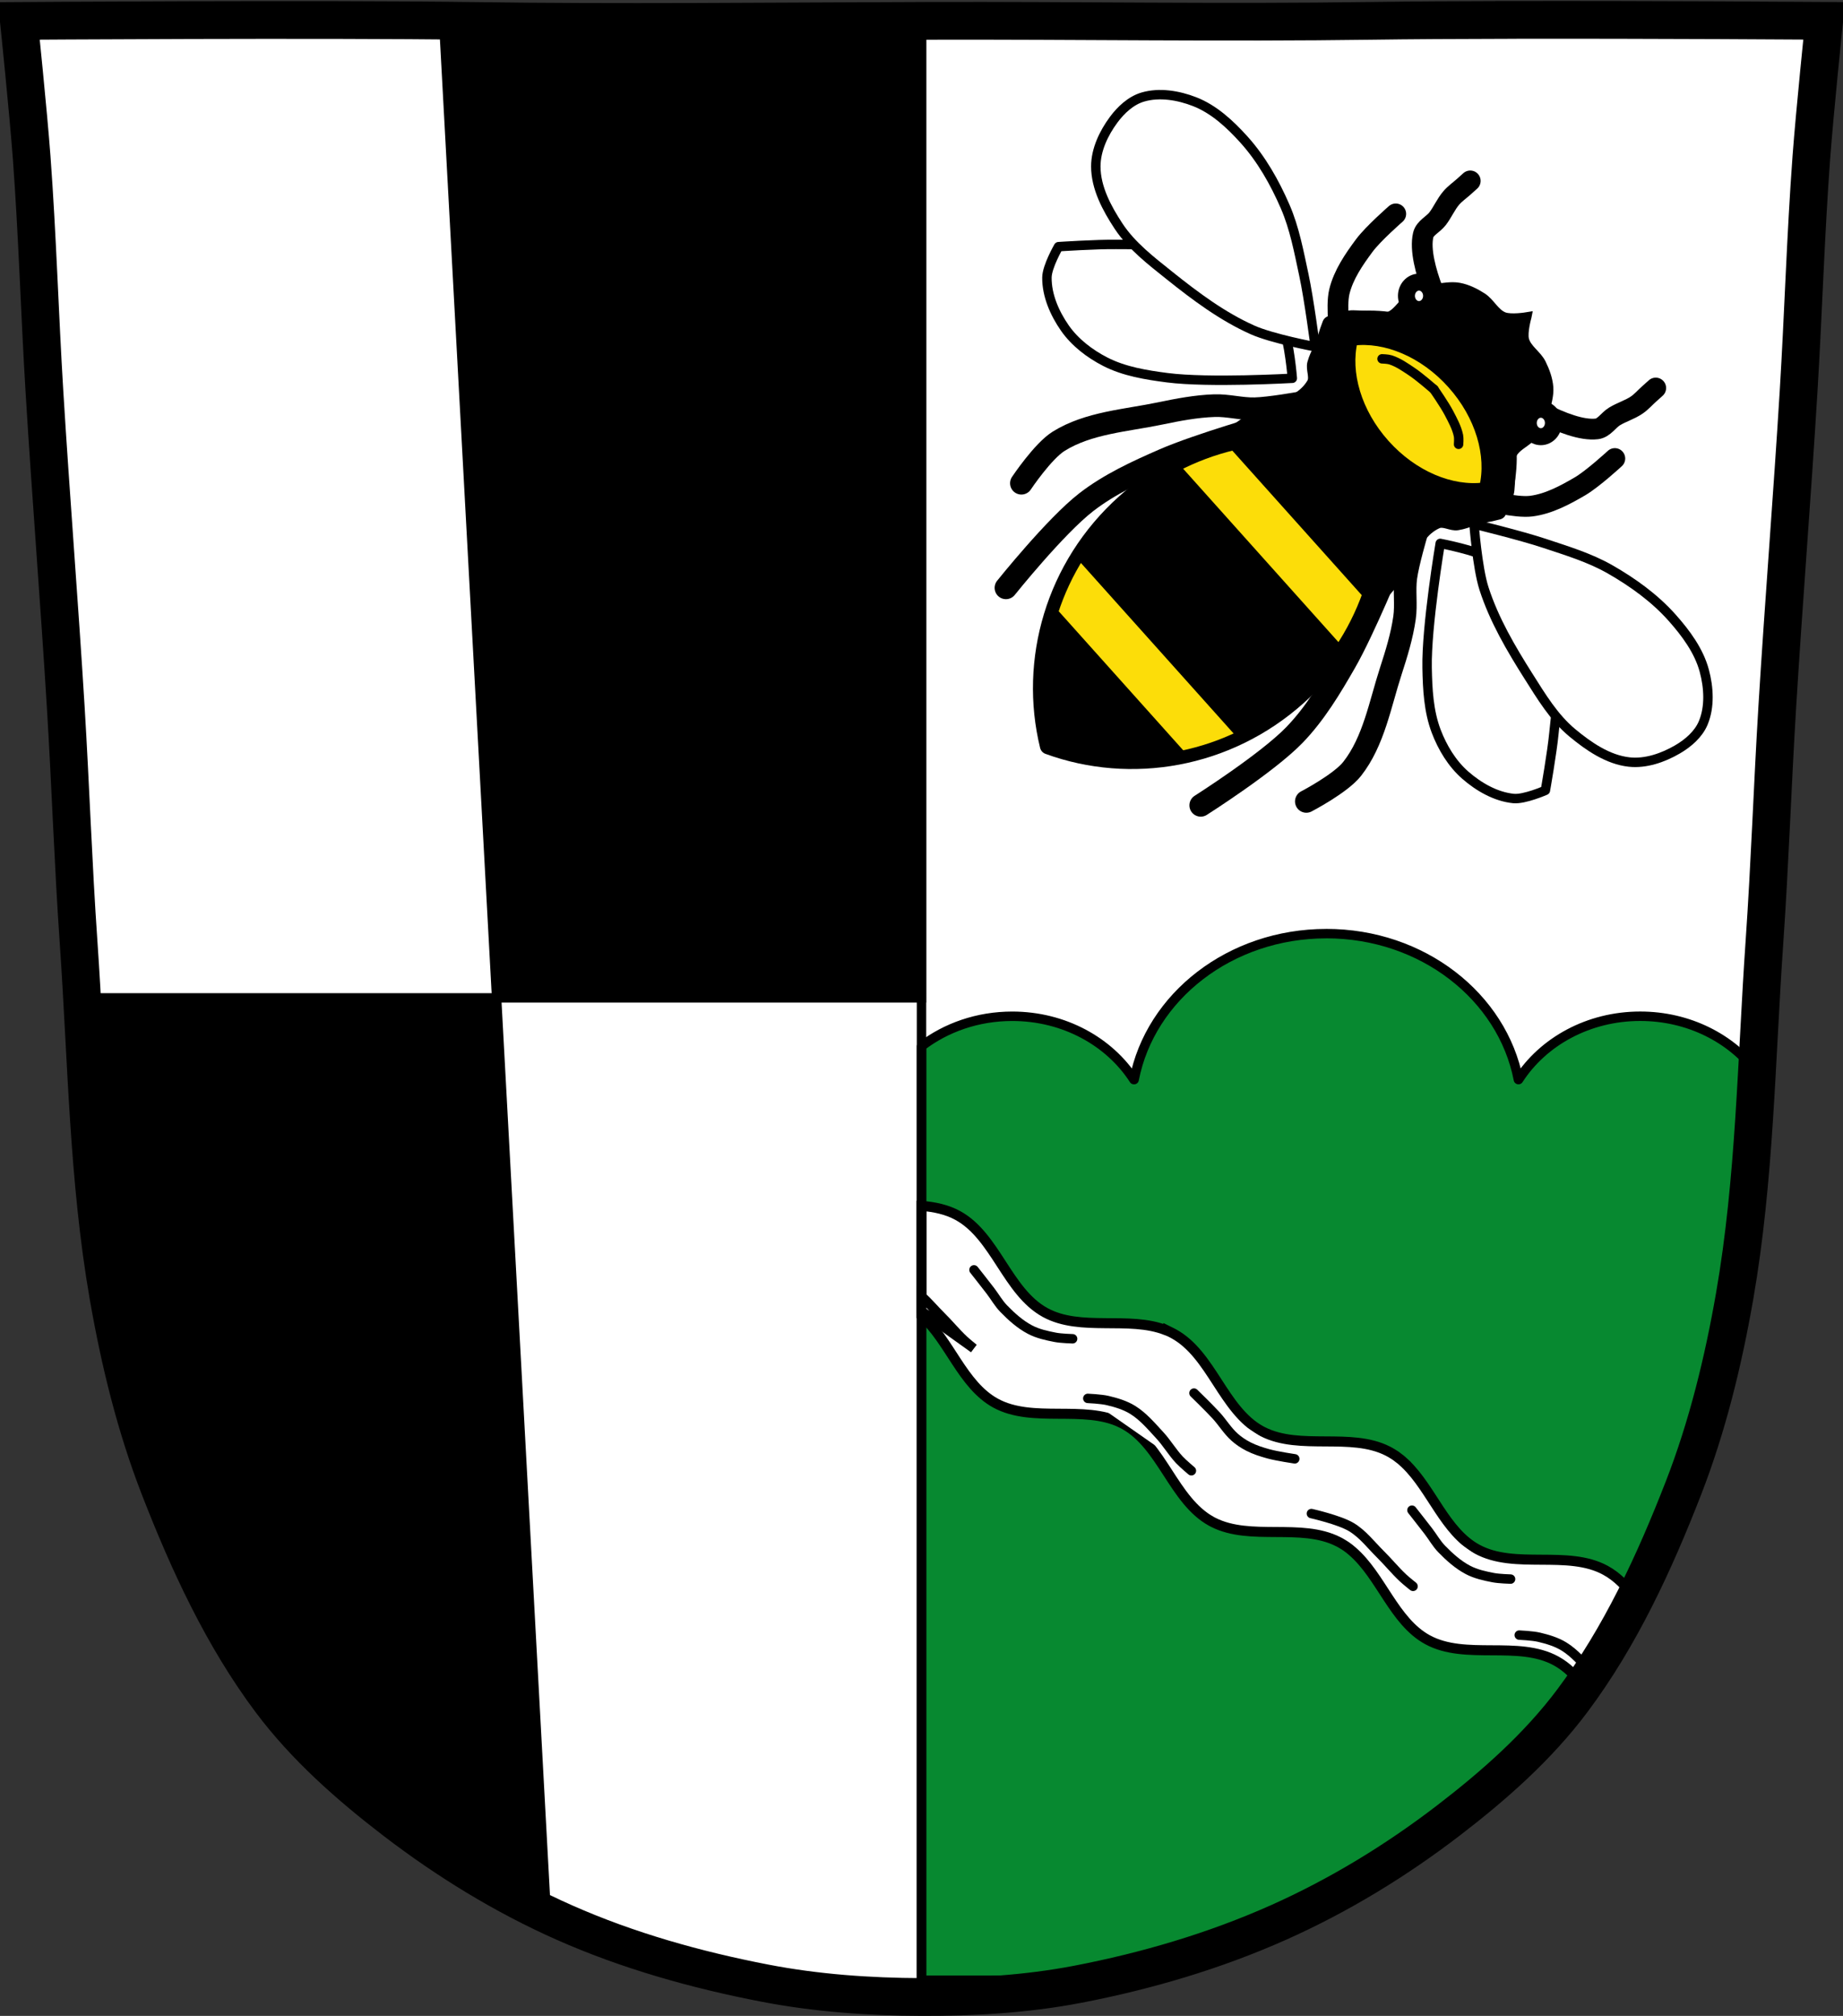 <?xml version="1.0" encoding="UTF-8" standalone="no"?>
<svg
   xmlns:dc="http://purl.org/dc/elements/1.1/"
   xmlns:cc="http://creativecommons.org/ns#"
   xmlns:rdf="http://www.w3.org/1999/02/22-rdf-syntax-ns#"
   xmlns:svg="http://www.w3.org/2000/svg"
   xmlns="http://www.w3.org/2000/svg"
   xmlns:xlink="http://www.w3.org/1999/xlink"
   xmlns:sodipodi="http://sodipodi.sourceforge.net/DTD/sodipodi-0.dtd"
   xmlns:inkscape="http://www.inkscape.org/namespaces/inkscape"
   viewBox="0 0 977.12 1068.14"
   version="1.1"
   id="svg1049"
   sodipodi:docname="Wappen_von_Hummeltal.svg"
   inkscape:version="0.92.5 (2060ec1f9f, 2020-04-08)">
  <rect x="0" y="0" width="977.12" height="1068.14" fill="#333333" stroke="none"/>
  <defs
     id="defs1053" />
  <sodipodi:namedview
     pagecolor="#ffffff"
     bordercolor="#666666"
     borderopacity="1"
     objecttolerance="10"
     gridtolerance="10"
     guidetolerance="10"
     inkscape:pageopacity="0"
     inkscape:pageshadow="2"
     inkscape:window-width="1920"
     inkscape:window-height="1046"
     id="namedview1051"
     showgrid="false"
     inkscape:zoom="0.74241203"
     inkscape:cx="525.60142"
     inkscape:cy="534.07001"
     inkscape:window-x="-11"
     inkscape:window-y="-11"
     inkscape:window-maximized="1"
     inkscape:current-layer="svg1049" />
  <path
     style="fill:#ffffff"
     inkscape:connector-curvature="0"
     id="path936"
     d="m 798.39,10.565 c -26.17,0.053 -51.02,0.198 -70.798,0.478 -79.11,1.122 -156.7,-0.214 -235.05,0 -2.653,0.007 -5.305,0.036 -7.958,0.043 -78.35,0.214 -155.94,1.122 -235.05,0 -79.11,-1.122 -239.53,0 -239.53,0 0,0 4.995,48.18 6.784,72.32 3.067,41.38 4.256,82.87 6.784,124.29 3.405,55.766 7.902,111.49 11.307,167.25 2.529,41.41 3.91,82.9 6.784,124.29 4.346,62.59 5.02,125.75 15.786,187.56 6.02,34.562 14.418,68.979 27.14,101.67 15.355,39.473 33.473,78.71 58.839,112.63 18.288,24.456 41.648,45.04 65.884,63.62 27.747,21.272 57.962,39.816 89.93,53.968 33.818,14.97 69.917,25.08 106.24,32.09 27.334,5.278 55.35,7.255 83.19,7.349 27.662,0.094 55.55,-1.52 82.71,-6.741 36.46,-7.01 72.54,-17.626 106.46,-32.746 31.934,-14.235 62.23,-32.696 89.98,-53.968 24.24,-18.58 47.595,-39.17 65.884,-63.62 25.365,-33.919 43.484,-73.16 58.839,-112.63 12.718,-32.695 21.12,-67.16 27.14,-101.72 10.762,-61.814 11.44,-124.97 15.786,-187.56 2.874,-41.39 4.256,-82.87 6.784,-124.29 3.405,-55.766 7.902,-111.44 11.307,-167.21 2.529,-41.41 3.717,-82.909 6.784,-124.29 1.79,-24.14 6.784,-72.32 6.784,-72.32 0,0 -90.24,-0.636 -168.73,-0.478" />
  <path
     d="m 703.17,494.695 c -50.973,0 -93.34,33.388 -101.87,77.34 h -0.125 c -12.956,-20.07 -36.979,-33.563 -64.5,-33.563 -18.336,0 -35.13,5.974 -48.12,15.906 v 17.656 85.84 391.37 h 93.37 c 32.861,-6.968 65.26,-16.963 95.91,-30.625 31.934,-14.235 62.25,-32.697 90,-53.969 24.24,-18.58 47.587,-39.14 65.875,-63.59 25.365,-33.919 43.489,-73.18 58.844,-112.66 12.718,-32.695 21.11,-67.16 27.12,-101.72 6.81,-39.12 9.593,-78.76 11.813,-118.47 -13.429,-17.951 -36.13,-29.75 -61.875,-29.75 -27.528,0 -51.55,13.483 -64.5,33.563 h -0.094 c -8.536,-43.955 -50.871,-77.34 -101.84,-77.34 z"
     id="path938"
     inkscape:connector-curvature="0"
     style="fill:#078930;stroke:#000000;stroke-width:5;stroke-linecap:round;stroke-linejoin:round" />
  <path
     style="fill:#ffffff;stroke:#000000;stroke-width:5.326"
     inkscape:connector-curvature="0"
     id="path940"
     d="m 488.55,638.915 v 18.969 39.16 c 14.871,13.164 21.697,36.78 39.28,46.41 19.611,10.735 46.665,0.793 66.66,10.469 -0.002,0.005 -0.028,0.026 -0.031,0.031 0.265,0.125 0.551,0.245 0.813,0.375 0.259,0.133 0.493,0.266 0.75,0.406 10.06,5.509 16.624,15.598 23.16,25.688 6.532,10.09 13.06,20.18 23.12,25.688 0.314,0.172 0.619,0.338 0.938,0.5 19.73,10.02 46.551,0.257 66.28,10.281 0.318,0.162 0.654,0.328 0.969,0.5 0.58,0.318 1.13,0.652 1.688,1 0.279,0.174 0.57,0.35 0.844,0.531 0.273,0.181 0.544,0.343 0.813,0.531 0.536,0.376 1.078,0.786 1.594,1.188 0.516,0.402 1,0.825 1.5,1.25 15.264,13.06 22.07,37.16 39.875,46.906 20.13,11.02 48.06,0.232 68.19,11.25 5.753,3.149 10.333,7.836 14.438,13.12 10.288,-14.708 19.349,-30.31 27.5,-46.41 -4.414,-5.951 -9.357,-11.222 -15.688,-14.688 -20.13,-11.02 -48.06,-0.264 -68.19,-11.281 -16.955,-9.282 -23.911,-31.584 -37.719,-44.969 0,0 0,-0.03 0,-0.031 -0.021,-0.02 -0.042,-0.011 -0.063,-0.031 -0.514,-0.497 -1.028,-0.967 -1.563,-1.438 -0.264,-0.232 -0.543,-0.493 -0.813,-0.719 -0.191,-0.16 -0.369,-0.312 -0.563,-0.469 -0.082,-0.066 -0.199,-0.122 -0.281,-0.188 -0.614,-0.489 -1.233,-0.986 -1.875,-1.438 -0.105,-0.074 -0.207,-0.146 -0.313,-0.219 -0.261,-0.18 -0.515,-0.327 -0.781,-0.5 -0.377,-0.246 -0.769,-0.487 -1.156,-0.719 -0.388,-0.232 -0.789,-0.469 -1.188,-0.688 -0.314,-0.172 -0.619,-0.338 -0.938,-0.5 -19.73,-10.02 -46.551,-0.257 -66.28,-10.281 -0.318,-0.162 -0.654,-0.328 -0.969,-0.5 -20.13,-11.02 -26.12,-40.36 -46.25,-51.37 -0.314,-0.172 -0.622,-0.331 -0.938,-0.5 -1.031,-0.552 -2.067,-1.089 -3.125,-1.594 -0.026,0.059 -0.034,0.13 -0.063,0.188 -19.688,-7.735 -45.29,0.903 -64.06,-9.375 -20.13,-11.02 -26.19,-40.39 -46.31,-51.41 -5.885,-3.222 -12.421,-4.539 -19.25,-5.125 z" />
  <g
     style="fill:#ffffff;stroke:#000000;stroke-width:5;stroke-linecap:round"
     id="g956"
     transform="translate(219.89,46.575)">
    <path
       inkscape:connector-curvature="0"
       id="path942"
       d="m 356.84,694.37 c 0,0 7.04,0.306 10.516,1.133 4.53,1.077 9.202,2.444 13.215,4.922 5.667,3.5 9.993,8.693 14.435,13.489 3.803,4.106 6.549,8.92 10.382,13 1.95,2.078 6.371,5.799 6.371,5.799" />
    <path
       inkscape:connector-curvature="0"
       id="path944"
       d="m 413.13,691.56 c 0,0 7.98,7.744 11.718,11.809 3.434,3.735 6,8.124 9.82,11.54 2.171,1.943 4.671,3.61 7.289,4.953 3.363,1.725 6.998,2.882 10.604,3.879 4.616,1.276 14,2.656 14,2.656" />
    <path
       inkscape:connector-curvature="0"
       id="path946"
       d="m 268.66,640.25 v 7.813 l 27.719,19.844 c 0,0 -3.607,-2.902 -5.281,-4.469 -4.248,-3.975 -7.871,-8.455 -12,-12.531 -3.52,-3.475 -6.725,-7.364 -10.438,-10.656 z" />
    <path
       inkscape:connector-curvature="0"
       id="path948"
       d="m 296.5,626.27 c 0,0 5.835,7.385 8.689,11.11 2.4,3.136 4.295,6.598 7.09,9.468 4.096,4.206 8.645,8.315 13.928,11.09 4.18,2.197 8.891,3.208 13.446,4.085 3.039,0.585 9.13,0.76 9.13,0.76" />
    <path
       inkscape:connector-curvature="0"
       id="path950"
       d="m 585.58,819.79 c 0,0 7.04,0.306 10.516,1.133 4.53,1.077 9.202,2.444 13.215,4.922 5.667,3.5 9.993,8.693 14.435,13.489" />
    <path
       inkscape:connector-curvature="0"
       id="path952"
       d="m 475.39,755.4 c 0,0 14.689,3.299 21.1,7.121 6.139,3.658 10.483,9.506 15.497,14.455 4.129,4.077 7.752,8.565 11.999,12.541 1.674,1.567 5.297,4.441 5.297,4.441" />
    <path
       inkscape:connector-curvature="0"
       id="path954"
       d="m 528.7,753.6 c 0,0 5.835,7.385 8.689,11.11 2.4,3.136 4.295,6.598 7.09,9.468 4.096,4.206 8.645,8.315 13.928,11.09 4.18,2.197 8.891,3.208 13.446,4.085 3.039,0.585 9.13,0.76 9.13,0.76" />
  </g>
  <path
     style="stroke:#000000;stroke-width:5"
     inkscape:connector-curvature="0"
     id="path960"
     d="m 235.203,10.919 28.09,517.81 h 225.25 V 11.069 c -1.321,0.009 -2.648,-0.004 -3.969,0 -78.35,0.214 -155.93,1.122 -235.03,0 -4.503,-0.064 -9.359,-0.106 -14.344,-0.156 z" />
  <path
     style="stroke:#000000;stroke-width:5"
     inkscape:connector-curvature="0"
     id="path962"
     d="m 43.48,528.735 c 2.979,52.883 4.895,105.95 13.969,158.06 6.02,34.562 14.407,68.992 27.12,101.69 15.355,39.473 33.478,78.71 58.844,112.62 18.288,24.456 41.64,45.05 65.875,63.62 24.955,19.13 51.914,36.05 80.34,49.563 L 263.284,528.728 H 43.474 Z" />
  <path
     style="fill:none;stroke:#000000;stroke-width:20"
     inkscape:connector-curvature="0"
     id="path966"
     d="m 798.39,10.565 c -26.17,0.053 -51.02,0.198 -70.798,0.478 -79.11,1.122 -156.7,-0.214 -235.05,0 -2.653,0.007 -5.305,0.036 -7.958,0.043 -78.35,0.214 -155.94,1.122 -235.05,0 -79.11,-1.122 -239.53,0 -239.53,0 0,0 4.995,48.18 6.784,72.32 3.067,41.38 4.256,82.87 6.784,124.29 3.405,55.766 7.902,111.49 11.307,167.25 2.529,41.41 3.91,82.9 6.784,124.29 4.346,62.59 5.02,125.75 15.786,187.56 6.02,34.562 14.418,68.979 27.14,101.67 15.355,39.473 33.473,78.71 58.839,112.63 18.288,24.456 41.648,45.04 65.884,63.62 27.747,21.272 57.962,39.816 89.93,53.968 33.818,14.97 69.917,25.08 106.24,32.09 27.334,5.278 55.35,7.255 83.19,7.349 27.662,0.094 55.55,-1.52 82.71,-6.741 36.46,-7.01 72.54,-17.626 106.46,-32.746 31.934,-14.235 62.23,-32.696 89.98,-53.968 24.24,-18.58 47.595,-39.17 65.884,-63.62 25.365,-33.919 43.484,-73.16 58.839,-112.63 12.718,-32.695 21.12,-67.16 27.14,-101.72 10.762,-61.814 11.44,-124.97 15.786,-187.56 2.874,-41.39 4.256,-82.87 6.784,-124.29 3.405,-55.766 7.902,-111.44 11.307,-167.21 2.529,-41.41 3.717,-82.909 6.784,-124.29 1.79,-24.14 6.784,-72.32 6.784,-72.32 0,0 -90.24,-0.636 -168.73,-0.478 z" />
  <path
     style="fill:none;stroke:#000000;stroke-width:5"
     inkscape:connector-curvature="0"
     id="path968"
     d="m 488.56,2.495 v 1062.37" />
  <g
     style="stroke:#000000;stroke-linecap:round"
     id="g988"
     transform="translate(219.89,46.575)">
    <path
       style="stroke-width:5"
       inkscape:connector-curvature="0"
       id="path984"
       d="m 589.57,121.37 c 0,0 -8.373,1.383 -12.146,-0.068 -4.826,-1.856 -7.201,-7.548 -11.561,-10.327 -3.716,-2.369 -7.817,-4.425 -12.151,-5.225 -4.188,-0.774 -8.508,0.186 -12.753,0.518 -2.961,0.232 -6.156,-0.201 -8.864,1.019 -2.603,1.173 -4.251,3.809 -6.377,5.714 -2.977,2.667 -5.237,6.497 -8.937,8.01 -1.878,0.767 -4.051,0.329 -6.079,0.286 -3.13,-0.066 -6.208,-0.787 -9.338,-0.822 -2.541,-0.028 -5.292,-0.535 -7.618,0.49 -3.791,1.67 -6.413,5.329 -8.948,8.605 -3.784,4.892 -7.434,10.226 -9.08,16.189 -0.938,3.408 1.5,7.538 -0.293,10.584 -7.01,11.919 -24.363,13.216 -35.724,21.1 -13.973,9.698 -27.763,19.959 -39.669,32.11 -3.352,3.419 -6.423,7.184 -8.81,11.335 -4.836,8.413 -11.605,17.323 -10.885,27 1.13,15.203 7.744,36.01 21.434,41.762 4.23,14.227 24.17,23.06 39.15,25.848 9.54,1.773 19.14,-3.982 28.03,-7.869 4.387,-1.918 8.485,-4.537 12.251,-7.494 13.375,-10.507 25.06,-23.12 36.23,-35.945 9.08,-10.431 12.266,-27.535 24.88,-33.2 3.224,-1.449 7.084,1.449 10.574,0.89 6.106,-0.98 11.808,-4.03 17.08,-7.252 3.534,-2.161 7.437,-4.391 9.511,-7.977 1.273,-2.2 1.091,-4.966 1.34,-7.495 0.307,-3.116 -0.093,-6.277 0.183,-9.395 0.179,-2.02 -0.019,-4.229 0.949,-6.01 1.907,-3.513 5.96,-5.341 8.937,-8.01 2.126,-1.905 4.927,-3.255 6.377,-5.714 1.509,-2.559 1.428,-5.781 1.982,-8.699 0.794,-4.184 2.22,-8.373 1.909,-12.62 -0.322,-4.395 -1.917,-8.697 -3.865,-12.649 -2.286,-4.638 -7.684,-7.621 -9,-12.621 -1.03,-3.909 1.281,-12.06 1.281,-12.06 z" />
    <path
       style="stroke-width:9;stroke-linejoin:round"
       inkscape:connector-curvature="0"
       id="path986"
       d="m 561.22,146.76 c -19.274,-21.51 -48.655,-28.826 -75.59,-21.516 -8.05,20.472 -7.213,43.44 2.931,62.789 -38.555,-7.189 -80.26,3.191 -112.13,31.74 -37.583,33.676 -51.54,83.73 -40.503,128.86 43.653,15.907 94.93,7.502 132.51,-26.17 31.861,-28.549 46.738,-68.875 43.807,-107.98 18.13,12.199 40.863,15.538 62.09,9.777 10.21,-25.975 6.15,-55.98 -13.12,-77.49 z" />
  </g>
  <g
     style="stroke:#000000;stroke-width:5;stroke-linecap:round"
     id="g1004"
     transform="translate(219.89,46.575)">
    <g
       style="fill:#fcdd09;stroke-linejoin:round"
       id="g996">
      <path
         inkscape:connector-curvature="0"
         id="path990"
         d="m 434.33,189.42 c -10.629,2.524 -21.05,6.372 -30.977,11.602 l 86.67,96.72 c 6.284,-9.297 11.248,-19.234 14.919,-29.523 l -70.61,-78.8 z" />
      <path
         inkscape:connector-curvature="0"
         id="path992"
         d="m 352.82,247.56 c -6.101,9.587 -10.836,19.788 -14.233,30.335 l 67.944,75.82 c 10.855,-2.223 21.513,-5.815 31.709,-10.832 l -85.42,-95.33 z" />
      <path
         inkscape:connector-curvature="0"
         id="path994"
         d="m 566.88,211.58 c 3.999,-16.757 -1.906,-37.818 -16.996,-54.659 -15.09,-16.841 -35.38,-25.01 -52.47,-22.869 -3.999,16.757 1.906,37.818 16.997,54.659 15.09,16.841 35.38,25.01 52.47,22.869 z" />
    </g>
    <g
       style="fill:none"
       id="g1002">
      <path
         inkscape:connector-curvature="0"
         id="path998"
         d="m 540.36,159.72 c 0,0 -7.441,-6.48 -11.525,-9.223 -3.635,-2.442 -7.313,-5.04 -11.477,-6.391 -1.443,-0.47 -4.519,-0.551 -4.519,-0.551" />
      <path
         inkscape:connector-curvature="0"
         id="path1000"
         d="m 540.36,159.72 c 0,0 5.627,8.104 7.908,12.464 2.03,3.88 4.206,7.82 5.098,12.11 0.309,1.486 0.054,4.552 0.054,4.552" />
    </g>
  </g>
  <path
     style="fill:none;stroke:#000000;stroke-width:11;stroke-linecap:round"
     inkscape:connector-curvature="0"
     id="path1006"
     d="m 767.27,170.995 c 0,0 -16.341,-30.827 -12.71,-46.47 0.868,-3.742 5.292,-5.59 7.626,-8.641 2.679,-3.502 4.402,-7.705 7.281,-11.04 1.905,-2.21 4.346,-3.894 6.519,-5.841 1.17,-1.048 3.51,-3.145 3.51,-3.145" />
  <path
     style="fill:none;stroke:#000000;stroke-width:11;stroke-linecap:round"
     inkscape:connector-curvature="0"
     id="path1008"
     d="m 801.81,209.535 c 0,0 28.856,19.613 44.803,17.714 3.815,-0.454 6.135,-4.649 9.423,-6.636 3.774,-2.28 8.14,-3.533 11.774,-6.03 2.405,-1.652 4.346,-3.894 6.519,-5.841 1.17,-1.048 3.51,-3.145 3.51,-3.145" />
  <path
     style="fill:none;stroke:#000000;stroke-width:11;stroke-linecap:round"
     inkscape:connector-curvature="0"
     id="path1010"
     d="m 710.63,179.425 c 0,0 -2.488,-16.778 -0.546,-24.824 2.181,-9.04 7.717,-17.08 13.266,-24.544 4.694,-6.314 16.652,-16.729 16.652,-16.729" />
  <path
     style="fill:none;stroke:#000000;stroke-width:11;stroke-linecap:round"
     inkscape:connector-curvature="0"
     id="path1012"
     d="m 787.24,264.915 c 0,0 16.406,4.307 24.615,3.257 9.225,-1.18 17.822,-5.804 25.847,-10.503 6.789,-3.976 18.449,-14.723 18.449,-14.723" />
  <path
     style="fill:none;stroke:#000000;stroke-width:12;stroke-linecap:round"
     inkscape:connector-curvature="0"
     id="path1016"
     d="m 541.52,256.045 c 0,0 11.372,-17.04 19.817,-22.277 15.777,-9.791 35.551,-10.92 53.731,-14.696 9.507,-1.975 19.13,-3.822 28.835,-4.141 7.139,-0.234 14.225,1.826 21.366,1.648 7.904,-0.197 23.528,-3 23.528,-3" />
  <path
     style="fill:none;stroke:#000000;stroke-width:12;stroke-linecap:round"
     inkscape:connector-curvature="0"
     id="path1018"
     d="m 692.59,424.635 c 0,0 18.18,-9.441 24.31,-17.263 11.457,-14.613 14.741,-34.14 20.482,-51.803 3,-9.235 5.891,-18.598 7.268,-28.21 1.013,-7.07 -0.26,-14.34 0.697,-21.418 1.06,-7.835 5.555,-23.06 5.555,-23.06" />
  <path
     style="fill:none;stroke:#000000;stroke-width:12;stroke-linecap:round"
     inkscape:connector-curvature="0"
     id="path1020"
     d="m 533.33,311.475 c 0,0 26.15,-32.667 42.538,-45.35 12.4,-9.593 26.915,-16.265 41.29,-22.531 18.15,-7.915 56.34,-18.844 56.34,-18.844" />
  <path
     style="fill:none;stroke:#000000;stroke-width:12;stroke-linecap:round"
     inkscape:connector-curvature="0"
     id="path1022"
     d="m 636.6,426.715 c 0,0 35.33,-22.418 49.727,-37.33 10.891,-11.277 19.11,-24.976 26.909,-38.577 9.852,-17.18 24.89,-53.945 24.89,-53.945" />
  <path
     style="fill:none;stroke:#000000;stroke-width:5;stroke-linecap:round;stroke-miterlimit:4;stroke-dasharray:none;stroke-linejoin:round"
     inkscape:connector-curvature="0"
     id="path1026"
     d="m 685.16,200.435 c 0,0 -44.35,2.531 -66.26,-0.295 -11.236,-1.45 -22.829,-3.313 -32.912,-8.48 -8.277,-4.241 -16.11,-10.233 -21.431,-17.863 -5.409,-7.762 -9.585,-17.285 -9.5,-26.745 0.052,-5.822 6.141,-16.352 6.141,-16.352 0,0 20.381,-1.338 30.581,-1.184 11.267,0.17 22.81,-0.473 33.726,2.326 13.731,3.521 27.731,8.748 38.597,17.851 7.106,5.953 12.342,14.252 15.915,22.806 3.65,8.737 5.144,27.937 5.144,27.937 z" />
  <path
     style="fill:none;stroke:#000000;stroke-width:5;stroke-linecap:round;stroke-miterlimit:4;stroke-dasharray:none;stroke-linejoin:round"
     inkscape:connector-curvature="0"
     id="path1028"
     d="m 763.57,287.935 c 0,0 -7.365,43.812 -6.95,65.895 0.213,11.327 0.798,23.05 4.831,33.641 3.311,8.691 8.411,17.14 15.413,23.255 7.124,6.225 16.13,11.417 25.546,12.367 5.793,0.584 16.925,-4.317 16.925,-4.317 0,0 3.558,-20.11 4.52,-30.27 1.063,-11.218 2.964,-22.622 1.375,-33.778 -1.999,-14.03 -5.664,-28.521 -13.525,-40.32 -5.141,-7.714 -12.817,-13.826 -20.929,-18.312 -8.286,-4.583 -27.21,-8.167 -27.21,-8.167 z" />
  <path
     style="fill:#ffffff;stroke:#000000;stroke-width:5;stroke-linejoin:round"
     inkscape:connector-curvature="0"
     id="path1036"
     d="m 697.32,183.745 c 0,0 -22.852,-4.272 -33.36,-8.981 -15.898,-7.124 -30.12,-17.746 -43.728,-28.622 -9.843,-7.866 -20.226,-15.767 -27.17,-26.28 -6.222,-9.427 -12.09,-20.36 -12.09,-31.655 0,-8.833 4.208,-17.652 9.463,-24.752 3.881,-5.244 9.182,-10.185 15.44,-12.03 8.835,-2.601 18.94,-0.886 27.52,2.462 10.211,3.984 18.738,11.888 26.08,20.03 9.319,10.328 16.353,22.77 21.893,35.53 4.996,11.508 7.289,24.04 9.93,36.3 2.7,12.537 6.02,37.998 6.02,37.998 z" />
  <path
     style="fill:#ffffff;stroke:#000000;stroke-width:5;stroke-linejoin:round"
     inkscape:connector-curvature="0"
     id="path1038"
     d="m 781.49,277.675 c 0,0 1.748,23.18 5.28,34.14 5.343,16.581 14.348,31.878 23.67,46.594 6.743,10.644 13.462,21.829 23.16,29.878 8.69,7.216 18.916,14.247 30.14,15.48 8.78,0.964 18.01,-2.253 25.638,-6.7 5.637,-3.284 11.128,-8.01 13.643,-14.03 3.551,-8.498 2.951,-18.73 0.561,-27.624 -2.844,-10.585 -9.768,-19.925 -17.05,-28.11 -9.248,-10.392 -20.846,-18.744 -32.924,-25.645 -10.893,-6.225 -23.1,-9.873 -35,-13.839 -12.167,-4.054 -37.11,-10.14 -37.11,-10.14 z" />
  <path
     style="fill:#ffffff;stroke:#000000;stroke-width:9;stroke-linecap:round;stroke-linejoin:round"
     inkscape:connector-curvature="0"
     id="0"
     d="m 758.99,156.759 c 0,4.01 -2.983,7.268 -6.662,7.268 -3.679,0 -6.662,-3.254 -6.662,-7.268 0,-4.01 2.983,-7.268 6.662,-7.268 3.679,0 6.662,3.254 6.662,7.268 z" />
  <use
     height="100%"
     width="100%"
     y="0"
     x="0"
     id="use1045"
     xlink:href="#0"
     transform="translate(64.6,67.36)" />
</svg>
